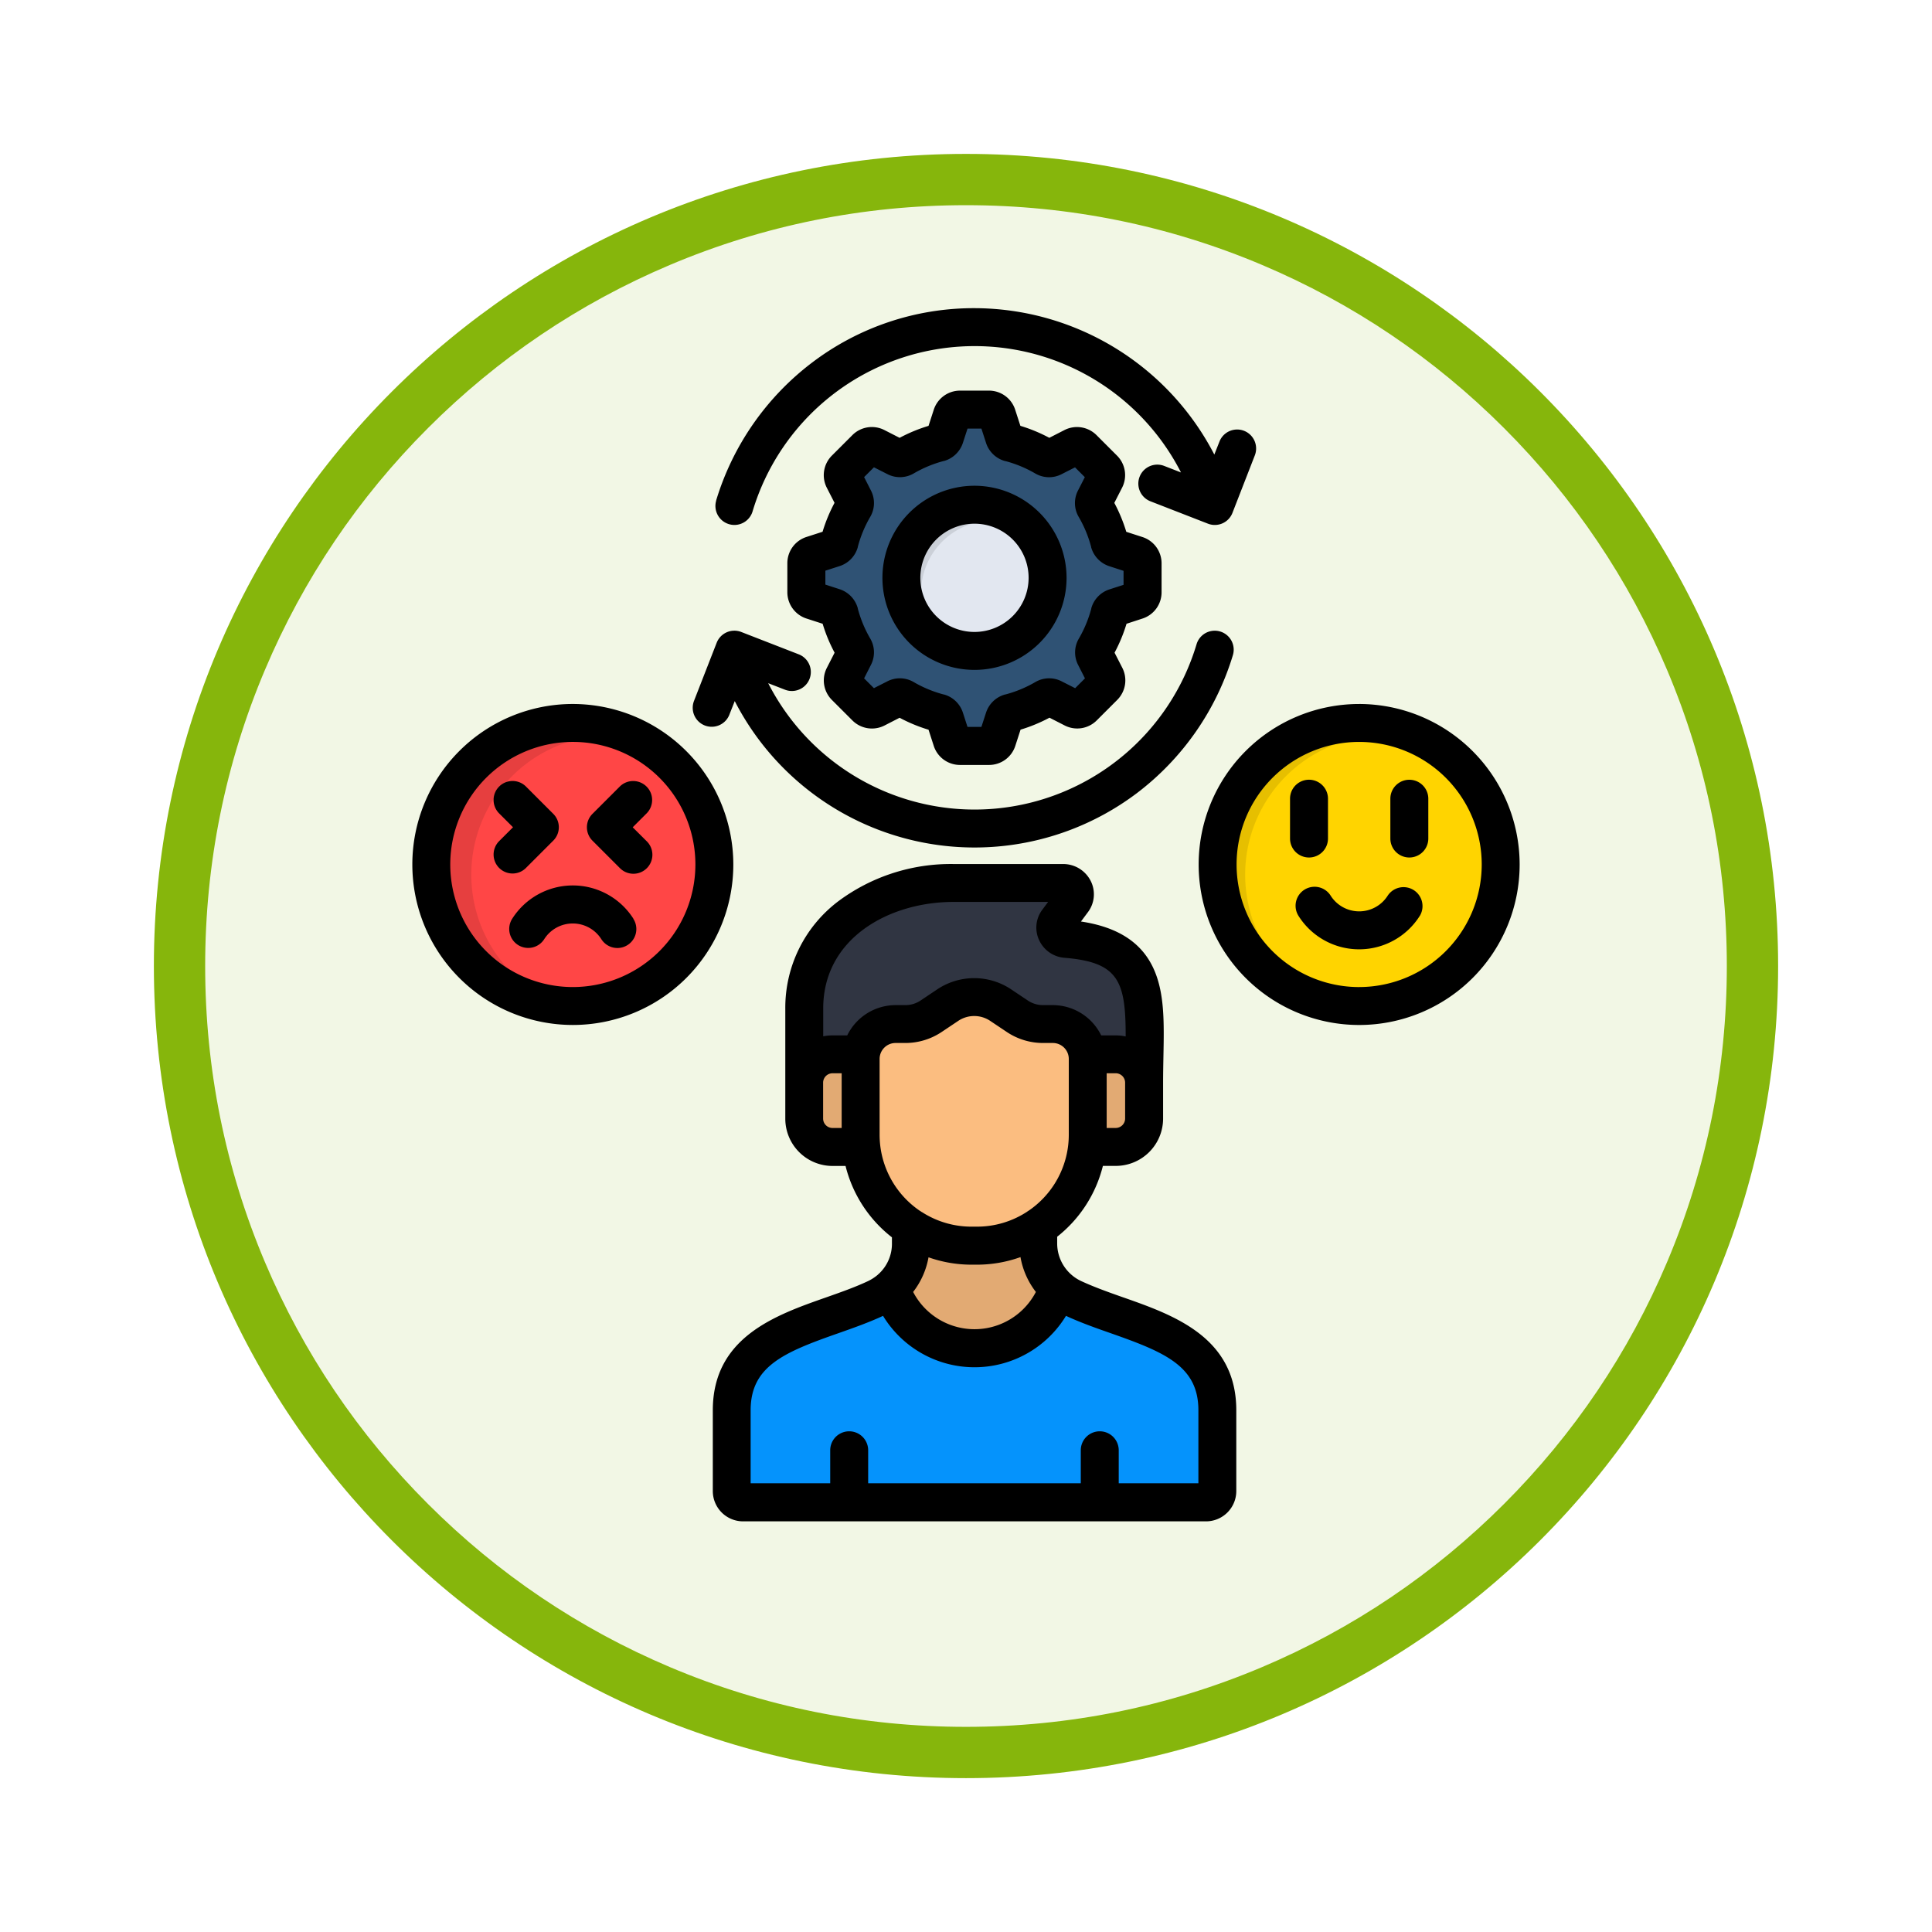 <svg xmlns="http://www.w3.org/2000/svg" xmlns:xlink="http://www.w3.org/1999/xlink" width="113" height="113" viewBox="0 0 113 113">
  <defs>
    <filter id="Trazado_982547" x="0" y="0" width="113" height="113" filterUnits="userSpaceOnUse">
      <feOffset dy="3" input="SourceAlpha"/>
      <feGaussianBlur stdDeviation="3" result="blur"/>
      <feFlood flood-opacity="0.161"/>
      <feComposite operator="in" in2="blur"/>
      <feComposite in="SourceGraphic"/>
    </filter>
  </defs>
  <g id="Grupo_1202509" data-name="Grupo 1202509" transform="translate(-1111 -936.623)">
    <g id="Grupo_1202358" data-name="Grupo 1202358" transform="translate(317.51 -525)">
      <g id="Grupo_1177632" data-name="Grupo 1177632" transform="translate(-4493 -458.649)">
        <g id="Grupo_1176928" data-name="Grupo 1176928" transform="translate(5295.49 1926.273)">
          <g id="Grupo_1172322" data-name="Grupo 1172322" transform="translate(0 0)">
            <g id="Grupo_1164700" data-name="Grupo 1164700">
              <g id="Grupo_1160931" data-name="Grupo 1160931">
                <g id="Grupo_1160749" data-name="Grupo 1160749">
                  <g id="Grupo_1158891" data-name="Grupo 1158891">
                    <g id="Grupo_1157406" data-name="Grupo 1157406">
                      <g id="Grupo_1155793" data-name="Grupo 1155793">
                        <g id="Grupo_1154704" data-name="Grupo 1154704">
                          <g id="Grupo_1150790" data-name="Grupo 1150790">
                            <g id="Grupo_1154214" data-name="Grupo 1154214">
                              <g id="Grupo_1152583" data-name="Grupo 1152583">
                                <g id="Grupo_1146973" data-name="Grupo 1146973">
                                  <g id="Grupo_1146954" data-name="Grupo 1146954">
                                    <g transform="matrix(1, 0, 0, 1, -9, -6)" filter="url(#Trazado_982547)">
                                      <g id="Trazado_982547-2" data-name="Trazado 982547" transform="translate(9 6)" fill="#f2f7e5">
                                        <path d="M 47.5 93.5 C 41.289 93.5 35.265 92.284 29.595 89.886 C 24.118 87.569 19.198 84.252 14.973 80.027 C 10.748 75.802 7.431 70.882 5.114 65.405 C 2.716 59.735 1.5 53.711 1.5 47.5 C 1.5 41.289 2.716 35.265 5.114 29.595 C 7.431 24.118 10.748 19.198 14.973 14.973 C 19.198 10.748 24.118 7.431 29.595 5.114 C 35.265 2.716 41.289 1.5 47.5 1.5 C 53.711 1.5 59.735 2.716 65.405 5.114 C 70.882 7.431 75.802 10.748 80.027 14.973 C 84.252 19.198 87.569 24.118 89.886 29.595 C 92.284 35.265 93.5 41.289 93.5 47.5 C 93.5 53.711 92.284 59.735 89.886 65.405 C 87.569 70.882 84.252 75.802 80.027 80.027 C 75.802 84.252 70.882 87.569 65.405 89.886 C 59.735 92.284 53.711 93.5 47.5 93.5 Z" stroke="none"/>
                                        <path d="M 47.5 3 C 41.491 3 35.664 4.176 30.18 6.496 C 24.881 8.737 20.122 11.946 16.034 16.034 C 11.946 20.121 8.737 24.881 6.496 30.179 C 4.176 35.664 3 41.491 3 47.5 C 3 53.509 4.176 59.336 6.496 64.82 C 8.737 70.119 11.946 74.878 16.034 78.966 C 20.122 83.054 24.881 86.263 30.18 88.504 C 35.664 90.824 41.491 92 47.5 92 C 53.509 92 59.336 90.824 64.821 88.504 C 70.119 86.263 74.878 83.054 78.966 78.966 C 83.054 74.878 86.263 70.119 88.504 64.82 C 90.824 59.336 92 53.509 92 47.5 C 92 41.491 90.824 35.664 88.504 30.179 C 86.263 24.881 83.054 20.121 78.966 16.034 C 74.878 11.946 70.119 8.737 64.821 6.496 C 59.336 4.176 53.509 3 47.5 3 M 47.5 0 C 73.734 0 95 21.266 95 47.5 C 95 73.733 73.734 95 47.5 95 C 21.266 95 7.62939453125e-06 73.733 7.62939453125e-06 47.5 C 7.62939453125e-06 21.266 21.266 0 47.5 0 Z" stroke="none" fill="#86b60c"/>
                                      </g>
                                    </g>
                                  </g>
                                </g>
                              </g>
                            </g>
                          </g>
                        </g>
                      </g>
                    </g>
                  </g>
                </g>
              </g>
            </g>
          </g>
        </g>
      </g>
    </g>
    <g id="emotional-regulation_18254732" transform="translate(1112.817 954.667)">
      <g id="Grupo_1202508" data-name="Grupo 1202508" transform="translate(23.906 6.926)">
        <path id="Trazado_1041276" data-name="Trazado 1041276" d="M168.979,375.65h7.334v2.86a3.46,3.46,0,0,0,2.036,3.2c3.439,1.6,8.27,1.979,8.27,6.432v4.647a.648.648,0,0,1-.648.648H159.318a.65.65,0,0,1-.648-.648V388.14c0-4.453,4.83-4.826,8.27-6.432a3.459,3.459,0,0,0,2.04-3.2Z" transform="translate(-141.38 -330.542)" fill="#0593fc" fill-rule="evenodd"/>
        <path id="Trazado_1041277" data-name="Trazado 1041277" d="M225.955,375.65h7.334v2.86a3.468,3.468,0,0,0,1.14,2.612,5.077,5.077,0,0,1-9.619,0,3.454,3.454,0,0,0,1.143-2.612v-2.86Z" transform="translate(-198.355 -330.542)" fill="#e2aa73" fill-rule="evenodd"/>
        <path id="Trazado_1041278" data-name="Trazado 1041278" d="M188.77,258.253h19.565c0-4.5.747-7.843-4.48-8.274a.668.668,0,0,1-.564-.374.607.607,0,0,1,.065-.648l.869-1.171a.614.614,0,0,0,.046-.675.672.672,0,0,0-.61-.351h-6.291c-4.445,0-8.6,2.692-8.6,7.221Z" transform="translate(-167.309 -219.511)" fill="#303542" fill-rule="evenodd"/>
        <path id="Trazado_1041279" data-name="Trazado 1041279" d="M190.4,317.95h16.31a1.632,1.632,0,0,1,1.628,1.628v2.074a1.632,1.632,0,0,1-1.628,1.628H190.4a1.632,1.632,0,0,1-1.628-1.628v-2.074A1.632,1.632,0,0,1,190.4,317.95Z" transform="translate(-167.309 -280.837)" fill="#e2aa73" fill-rule="evenodd"/>
        <path id="Trazado_1041280" data-name="Trazado 1041280" d="M220.292,294.629l.9.6a2.666,2.666,0,0,0,1.548.468h.527a2.015,2.015,0,0,1,2.009,2.013v4.369a6.4,6.4,0,0,1-6.378,6.378h-.309a6.4,6.4,0,0,1-6.382-6.378v-4.369a2.016,2.016,0,0,1,2.013-2.013h.527a2.666,2.666,0,0,0,1.548-.468l.9-.6A2.73,2.73,0,0,1,220.292,294.629Z" transform="translate(-187.501 -260.333)" fill="#fbbd80" fill-rule="evenodd"/>
        <path id="Trazado_1041281" data-name="Trazado 1041281" d="M201.372,67.573a8,8,0,0,0,2-.831.468.468,0,0,1,.468-.011l1.167.59a.481.481,0,0,0,.572-.091l1.178-1.178a.48.48,0,0,0,.091-.572l-.59-1.163a.475.475,0,0,1,.011-.473,7.978,7.978,0,0,0,.827-2,.485.485,0,0,1,.324-.344l1.243-.4A.488.488,0,0,0,209,60.63V58.96a.485.485,0,0,0-.339-.468l-1.243-.4a.485.485,0,0,1-.324-.344,7.978,7.978,0,0,0-.827-2,.475.475,0,0,1-.011-.473l.59-1.163a.48.48,0,0,0-.091-.572l-1.178-1.182a.494.494,0,0,0-.572-.091l-1.167.594a.468.468,0,0,1-.468-.015,8.169,8.169,0,0,0-2-.827.485.485,0,0,1-.344-.324l-.4-1.239a.488.488,0,0,0-.468-.344h-1.67a.48.48,0,0,0-.468.344l-.4,1.239a.478.478,0,0,1-.344.324,8.082,8.082,0,0,0-2,.827.476.476,0,0,1-.473.015l-1.163-.594a.492.492,0,0,0-.572.091l-1.182,1.182a.486.486,0,0,0-.091.572l.594,1.163a.486.486,0,0,1-.015.473,8.083,8.083,0,0,0-.827,2,.485.485,0,0,1-.324.344l-1.243.4a.488.488,0,0,0-.339.468v1.67a.485.485,0,0,0,.339.468l1.243.4a.485.485,0,0,1,.324.344,8.083,8.083,0,0,0,.827,2,.486.486,0,0,1,.015.473l-.594,1.163a.487.487,0,0,0,.091.572l1.182,1.178a.479.479,0,0,0,.572.091l1.163-.59a.475.475,0,0,1,.473.011,7.988,7.988,0,0,0,2,.831.478.478,0,0,1,.344.324l.4,1.239a.484.484,0,0,0,.468.339h1.67a.485.485,0,0,0,.468-.339l.4-1.239A.485.485,0,0,1,201.372,67.573Z" transform="translate(-168.059 -50.11)" fill="#2f5274" fill-rule="evenodd"/>
        <path id="Trazado_1041282" data-name="Trazado 1041282" d="M233.37,89.63a4.21,4.21,0,1,1-4.21,4.21A4.207,4.207,0,0,1,233.37,89.63Z" transform="translate(-202.102 -84.154)" fill="#e2e7f0" fill-rule="evenodd"/>
        <path id="Trazado_1041283" data-name="Trazado 1041283" d="M368.688,196.611a8.146,8.146,0,1,0-8.148-8.143A8.161,8.161,0,0,0,368.688,196.611Z" transform="translate(-315.278 -162.277)" fill="#ffd400" fill-rule="evenodd"/>
        <path id="Trazado_1041284" data-name="Trazado 1041284" d="M42.033,196.611a8.146,8.146,0,1,0-8.143-8.143A8.163,8.163,0,0,0,42.033,196.611Z" transform="translate(-33.89 -162.277)" fill="#ff4646" fill-rule="evenodd"/>
        <path id="Trazado_1041285" data-name="Trazado 1041285" d="M230.251,93.84a4.215,4.215,0,0,1,3.664-4.175,4.212,4.212,0,1,0,0,8.346A4.207,4.207,0,0,1,230.251,93.84Z" transform="translate(-202.102 -84.154)" fill="#cbd0d8" fill-rule="evenodd"/>
        <path id="Trazado_1041286" data-name="Trazado 1041286" d="M35.732,188.468a8.149,8.149,0,0,1,7.225-8.1,8.146,8.146,0,1,0,0,16.191,8.148,8.148,0,0,1-7.225-8.094Z" transform="translate(-33.89 -162.277)" fill="#e63f3f" fill-rule="evenodd"/>
        <path id="Trazado_1041287" data-name="Trazado 1041287" d="M368.688,180.32a8.146,8.146,0,1,0,0,16.291,8.052,8.052,0,0,0,.919-.05,8.148,8.148,0,0,1,0-16.191A8.059,8.059,0,0,0,368.688,180.32Z" transform="translate(-315.278 -162.277)" fill="#e6bf00" fill-rule="evenodd"/>
      </g>
      <path id="Trazado_1041288" data-name="Trazado 1041288" d="M63.89,57.842c-.87-.306-1.693-.6-2.44-.944a2.432,2.432,0,0,1-1.434-2.248v-.36a7.613,7.613,0,0,0,2.674-4.142h.754a2.769,2.769,0,0,0,2.767-2.763V45.277c0-.515.01-1.02.019-1.508.04-2.026.075-3.776-.6-5.209-.705-1.5-2.091-2.386-4.223-2.706l.41-.551a1.735,1.735,0,0,0,.132-1.875l-.007-.012a1.8,1.8,0,0,0-1.588-.924H53.958a11,11,0,0,0-6.744,2.177,7.8,7.8,0,0,0-3.1,6.27v6.449a2.766,2.766,0,0,0,2.763,2.763h.761a7.614,7.614,0,0,0,2.713,4.175v.328a2.39,2.39,0,0,1-.761,1.8c-.025.021-.05.043-.073.067a2.661,2.661,0,0,1-.6.382c-.75.349-1.571.639-2.443.945-2.94,1.034-6.6,2.321-6.6,6.6v4.721a1.772,1.772,0,0,0,1.769,1.769H68.723a1.772,1.772,0,0,0,1.769-1.769V64.442c0-4.279-3.662-5.566-6.6-6.6ZM52.108,52.856a1.173,1.173,0,0,0-.119-.078,5.378,5.378,0,0,1-2.326-3.855h0a5.561,5.561,0,0,1-.033-.592V43.892a.934.934,0,0,1,.933-.933H51.1a3.822,3.822,0,0,0,2.192-.666l.915-.612a1.679,1.679,0,0,1,1.914,0l.915.612a3.815,3.815,0,0,0,2.188.666h.538a.934.934,0,0,1,.933.933v4.438a5.536,5.536,0,0,1-.033.59v0a5.375,5.375,0,0,1-2.3,3.837.988.988,0,0,0-.112.075,5.343,5.343,0,0,1-2.925.869H55a5.336,5.336,0,0,1-2.89-.849ZM63.99,47.384a.553.553,0,0,1-.547.545h-.532v-3.2h.532a.553.553,0,0,1,.547.545ZM53.956,34.707h5.531l-.342.459-.008.011a1.736,1.736,0,0,0-.161,1.8,1.786,1.786,0,0,0,1.478,1c3.147.258,3.574,1.358,3.568,4.6a2.783,2.783,0,0,0-.582-.062H62.59a3.155,3.155,0,0,0-2.832-1.771h-.538a1.6,1.6,0,0,1-.953-.291l-.915-.612h0a3.888,3.888,0,0,0-4.379,0l-.915.612a1.6,1.6,0,0,1-.957.291h-.533a3.155,3.155,0,0,0-2.832,1.771h-.859a2.824,2.824,0,0,0-.545.054V40.936c0-4.089,3.834-6.228,7.627-6.228ZM46.326,47.384V45.275a.552.552,0,0,1,.545-.545h.54v3.2h-.54A.551.551,0,0,1,46.326,47.384ZM55,55.925h.315a7.542,7.542,0,0,0,2.555-.443,4.621,4.621,0,0,0,.9,2.038,4.046,4.046,0,0,1-7.179,0,4.633,4.633,0,0,0,.9-2.026A7.546,7.546,0,0,0,55,55.925ZM68.27,68.711H63.616v-1.93a1.11,1.11,0,1,0-2.22,0v1.93H48.961v-1.93a1.11,1.11,0,1,0-2.22,0v1.93H42.087V64.439c0-2.573,1.944-3.388,5.117-4.5.877-.309,1.783-.628,2.627-1.02a6.264,6.264,0,0,0,10.7,0c.844.391,1.75.711,2.627,1.018,3.173,1.115,5.117,1.93,5.117,4.5v4.273ZM65.022,18.129a1.612,1.612,0,0,0,1.1-1.533V14.9a1.613,1.613,0,0,0-1.113-1.531l-.951-.308a9.272,9.272,0,0,0-.7-1.692l.46-.9a1.612,1.612,0,0,0-.3-1.862l-1.2-1.2a1.615,1.615,0,0,0-1.872-.3l-.89.456a9.272,9.272,0,0,0-1.692-.7l-.31-.96a1.61,1.61,0,0,0-1.528-1.1h-1.7A1.616,1.616,0,0,0,52.8,5.913l-.308.951a9.271,9.271,0,0,0-1.692.7l-.9-.46a1.61,1.61,0,0,0-1.862.3l-1.2,1.2a1.617,1.617,0,0,0-.3,1.872l.456.89a9.272,9.272,0,0,0-.7,1.692l-.96.31a1.61,1.61,0,0,0-1.1,1.528v1.7a1.616,1.616,0,0,0,1.113,1.535l.951.308a9.175,9.175,0,0,0,.7,1.692l-.46.9a1.612,1.612,0,0,0,.3,1.862l1.2,1.2a1.617,1.617,0,0,0,1.872.3l.89-.456a9.272,9.272,0,0,0,1.692.7l.31.96a1.612,1.612,0,0,0,1.533,1.1h1.7a1.613,1.613,0,0,0,1.531-1.113l.308-.951a9.272,9.272,0,0,0,1.692-.7l.9.46a1.612,1.612,0,0,0,1.862-.3l1.2-1.2a1.615,1.615,0,0,0,.3-1.872l-.456-.89a9.272,9.272,0,0,0,.7-1.692Zm-1.115-1.97-.848.274a1.619,1.619,0,0,0-1.048,1.1l0,.017a7.065,7.065,0,0,1-.723,1.749,1.6,1.6,0,0,0-.047,1.548l.4.786-.574.574-.8-.406a1.6,1.6,0,0,0-1.538.053,7.065,7.065,0,0,1-1.749.723l-.017,0a1.625,1.625,0,0,0-1.107,1.057l-.272.838h-.813l-.274-.848a1.619,1.619,0,0,0-1.1-1.048l-.017,0a7.065,7.065,0,0,1-1.749-.723,1.6,1.6,0,0,0-1.548-.047l-.786.4-.574-.574.406-.8a1.6,1.6,0,0,0-.053-1.539,7.065,7.065,0,0,1-.723-1.749l0-.017a1.625,1.625,0,0,0-1.057-1.107l-.838-.272v-.813l.848-.274a1.619,1.619,0,0,0,1.048-1.1l0-.017a7.065,7.065,0,0,1,.723-1.749,1.6,1.6,0,0,0,.047-1.548l-.4-.786.574-.574.8.406a1.6,1.6,0,0,0,1.539-.053,7.065,7.065,0,0,1,1.749-.723l.017,0A1.625,1.625,0,0,0,54.5,7.863l.272-.838h.813l.274.848a1.619,1.619,0,0,0,1.1,1.048l.017,0a7.065,7.065,0,0,1,1.749.723,1.6,1.6,0,0,0,1.548.047l.786-.4.574.574-.406.794a1.6,1.6,0,0,0,.053,1.539,7.065,7.065,0,0,1,.723,1.749l0,.017a1.625,1.625,0,0,0,1.057,1.107l.838.272v.815Zm-8.725-5.792a5.385,5.385,0,1,0,5.383,5.387A5.393,5.393,0,0,0,55.181,10.367Zm0,8.551a3.166,3.166,0,1,1,3.163-3.163A3.169,3.169,0,0,1,55.181,18.918ZM40.068,11.233a15.9,15.9,0,0,1,5.608-8.066A15.635,15.635,0,0,1,55.181-.02,15.83,15.83,0,0,1,69.207,8.543l.3-.758a1.11,1.11,0,1,1,2.069.805l-1.308,3.362a1.106,1.106,0,0,1-1.436.632l-3.362-1.308a1.11,1.11,0,1,1,.805-2.069l.982.382A13.555,13.555,0,0,0,42.2,11.867a1.111,1.111,0,0,1-1.063.793,1.094,1.094,0,0,1-.317-.047,1.11,1.11,0,0,1-.747-1.38Zm-1.279,11.68L40.1,19.551a1.111,1.111,0,0,1,1.437-.632L44.9,20.227a1.11,1.11,0,1,1-.805,2.069l-.981-.381a13.552,13.552,0,0,0,25.054-2.278,1.109,1.109,0,1,1,2.126.635,15.906,15.906,0,0,1-5.606,8.066,15.768,15.768,0,0,1-23.531-5.376l-.3.758a1.11,1.11,0,1,1-2.067-.806Zm38.891.219a9.387,9.387,0,1,0,9.385,9.389A9.4,9.4,0,0,0,77.68,23.131Zm0,16.556a7.169,7.169,0,1,1,7.167-7.167A7.174,7.174,0,0,1,77.68,39.687ZM74.745,32.11A1.11,1.11,0,0,1,73.635,31V28.671a1.11,1.11,0,0,1,2.22,0V31A1.109,1.109,0,0,1,74.745,32.11Zm6.978-3.438V31a1.11,1.11,0,0,1-2.22,0V28.673a1.11,1.11,0,0,1,2.22,0Zm-.5,6.853a4.193,4.193,0,0,1-7.092,0A1.11,1.11,0,1,1,76.01,34.34a1.975,1.975,0,0,0,3.339,0,1.11,1.11,0,0,1,1.876,1.186ZM31.685,23.131a9.387,9.387,0,1,0,9.389,9.389,9.4,9.4,0,0,0-9.389-9.389Zm0,16.556a7.169,7.169,0,1,1,7.171-7.167A7.174,7.174,0,0,1,31.685,39.687Zm-3.524-6.641a1.11,1.11,0,0,1-.784-1.894l.811-.811-.811-.811a1.11,1.11,0,0,1,1.57-1.57l1.595,1.595a1.107,1.107,0,0,1,0,1.569l-1.595,1.595A1.1,1.1,0,0,1,28.161,33.046ZM36,31.151a1.11,1.11,0,1,1-1.569,1.57l-1.595-1.595a1.108,1.108,0,0,1,0-1.569l1.595-1.595A1.109,1.109,0,0,1,36,29.532l-.811.811ZM35.229,35.7a1.109,1.109,0,1,1-1.873,1.189,1.979,1.979,0,0,0-3.344,0,1.11,1.11,0,0,1-1.869-1.2,4.2,4.2,0,0,1,7.086,0Z" transform="translate(0)"/>
    </g>
  </g>
</svg>
